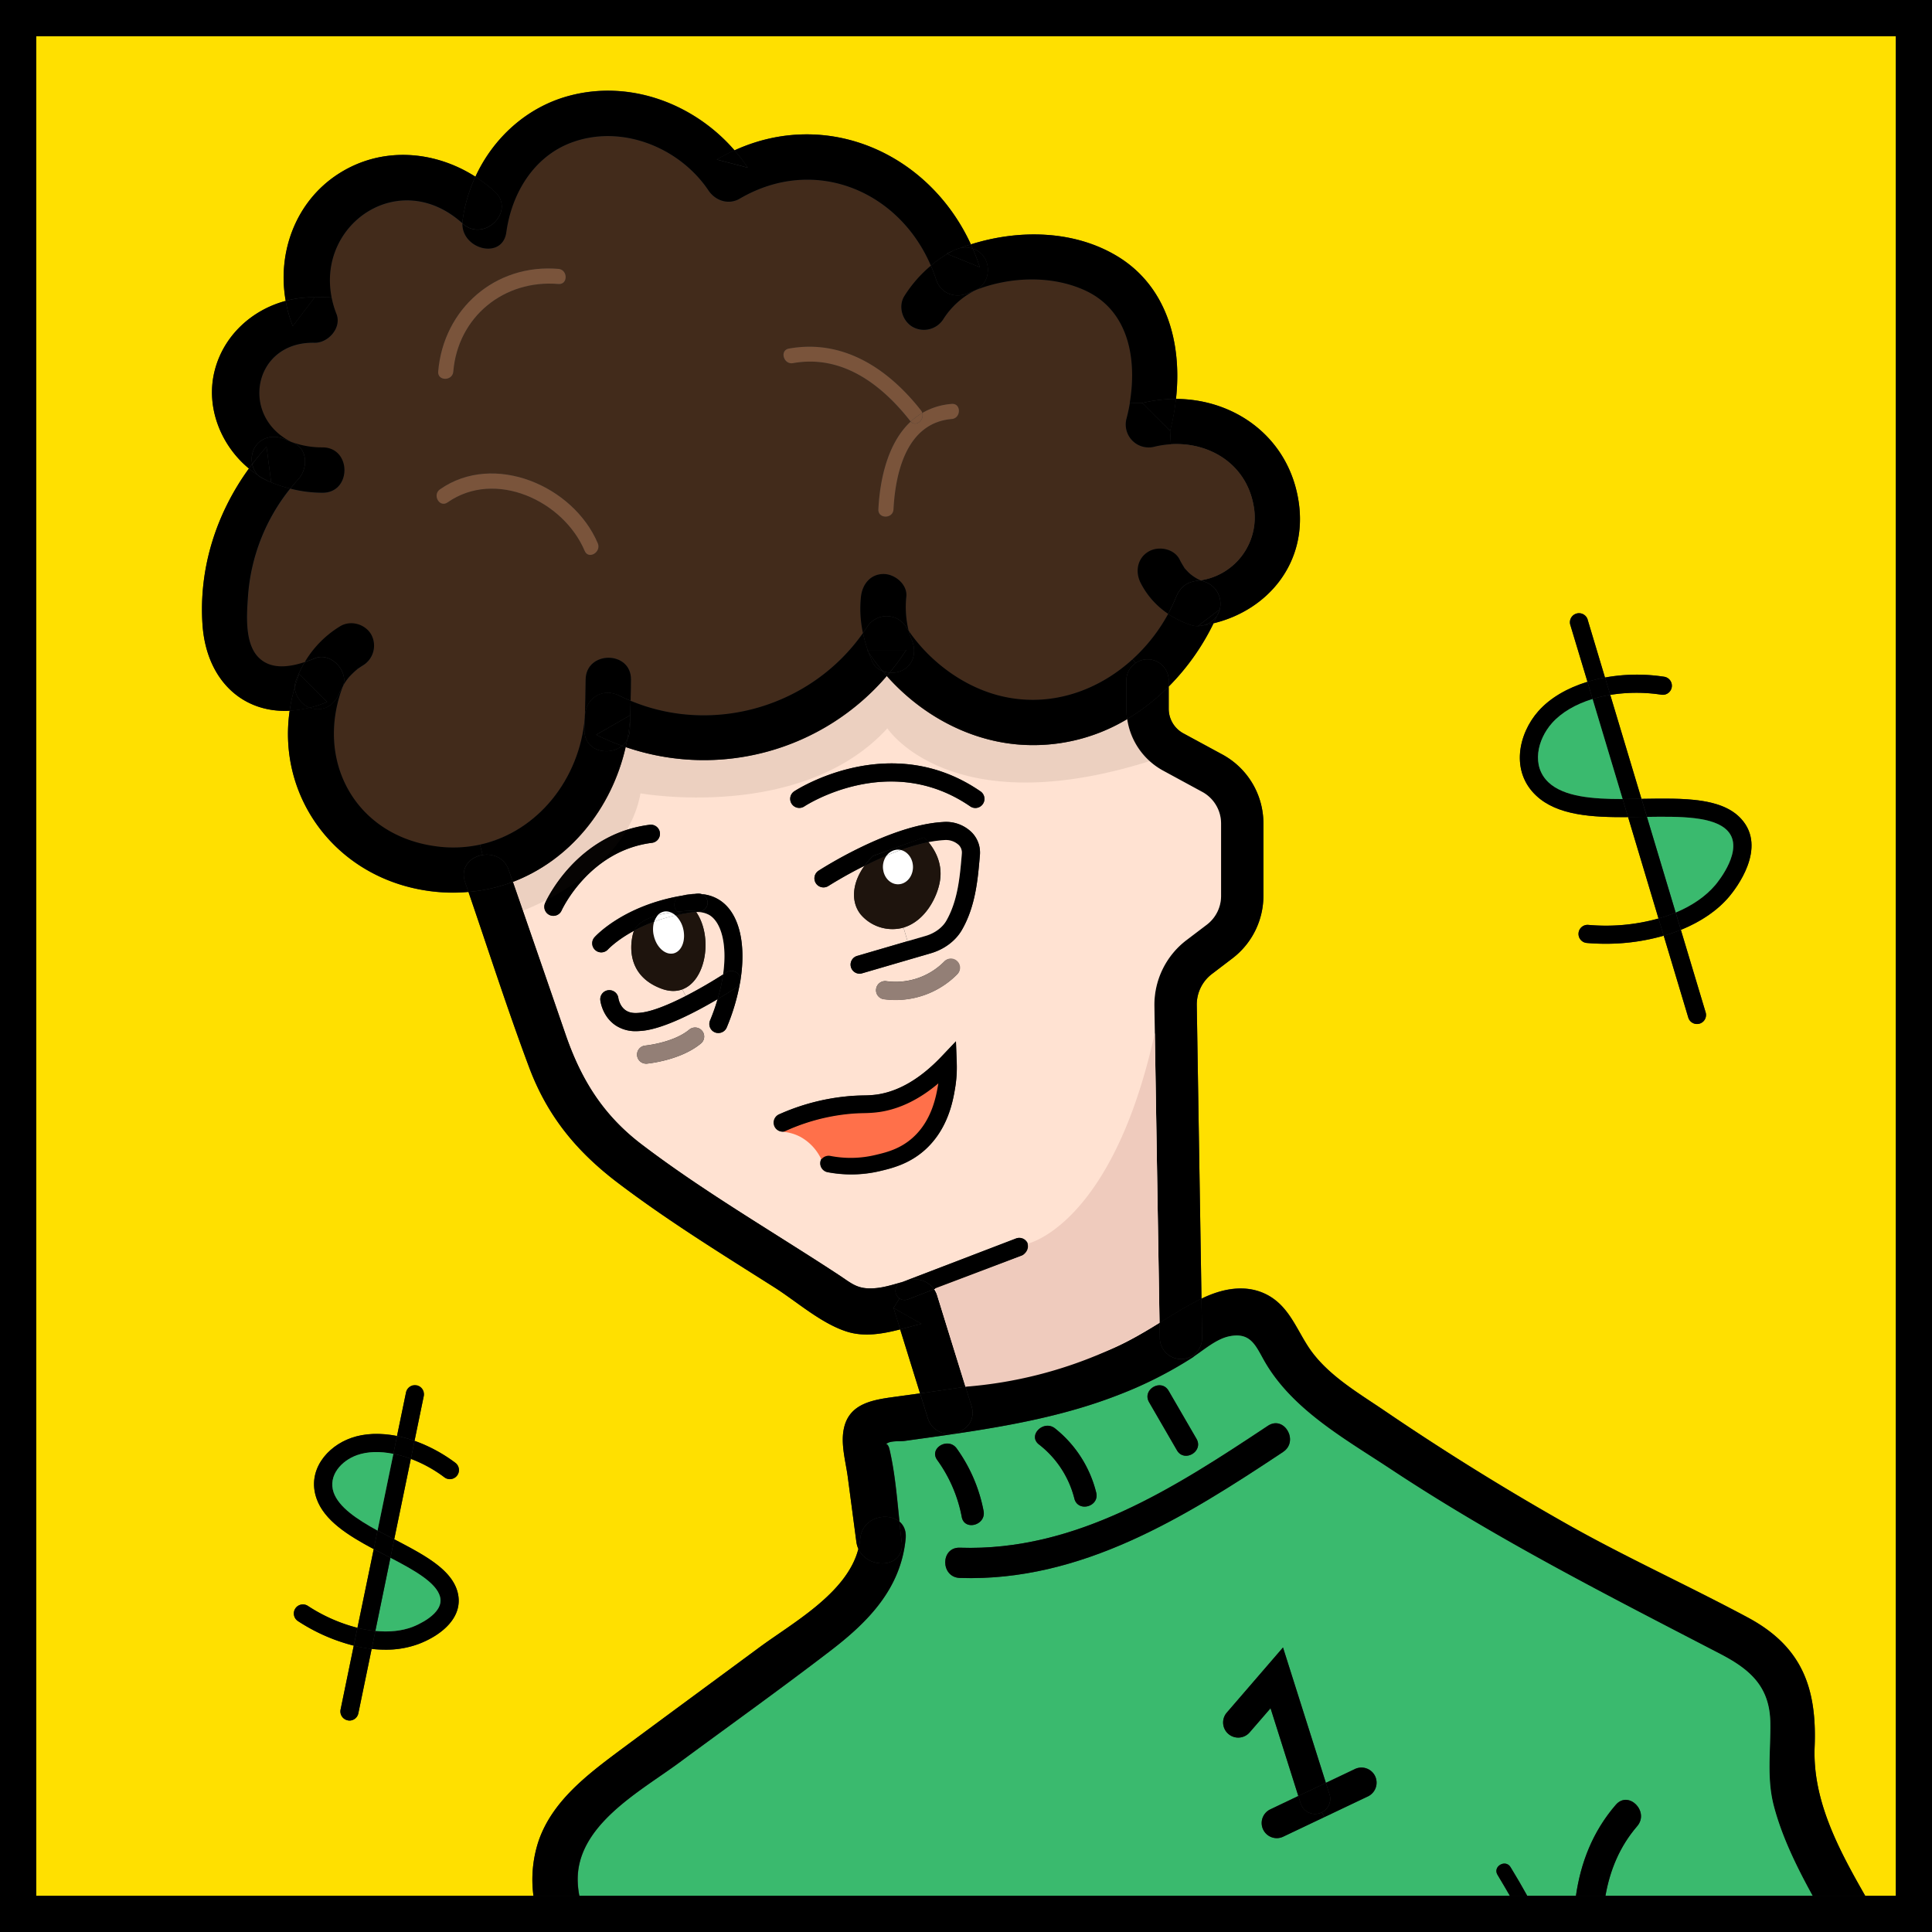 <svg viewBox="0 0 1199.98 1199.98" xmlns="http://www.w3.org/2000/svg">
    <rect x="0" y="0" width="1199.98" height="1199.98" fill="#333333" stroke="none"/>
    <defs>
        <style>
            .cls-1{fill:#ffe000;}.cls-2{fill:#3aba6e;}.cls-3{fill:#422b1b;}.cls-4{fill:#ffe2d2;}.cls-5{fill:#937f76;}.cls-6{fill:#7a543b;}.cls-7{fill:#1e140d;}.cls-8{fill:#fff;}.cls-9{fill:#ff704a;}.cls-10{fill:#efcbbd;}.cls-11{opacity:0.1;}
        </style>
    </defs>
    <title>1 (3)</title>
    <g id="图层_2">
        <g id="_1">
            <g id="_编组_">
                <path d="M1200,0V1200H0V0Zm-22.53,1177.45V22.54H22.54V1177.45H1177.45Z"></path>
                <path d="M1177.45,22.54V1177.45h-19c-16.57-29-32.68-59.16-31.36-92.4,1.5-37.07-8-62.62-41.85-80.64-37.11-19.84-75.34-37.15-112-57.85q-57.91-32.73-113-70.2c-16.87-11.49-36.47-22.68-47.82-40.19-7.51-11.6-12.2-24.94-25.16-31.89-13.26-7.06-28.17-4-41,2.29l0,0-2.93-182.28a23.89,23.89,0,0,1,9.43-19.42l12.77-9.73a48.88,48.88,0,0,0,19.19-38.72v-45a48.66,48.66,0,0,0-25.39-42.78L735,455.5a17.41,17.41,0,0,1-9.09-15.25V426.42a146.12,146.12,0,0,0,27.84-39.28c34.14-8.27,58.37-37.86,52.92-75.12-5.82-39.89-39.14-64.12-76.25-64.23,3.83-34.3-5.41-70.39-37.26-89.13-26.89-15.82-60.7-16.16-90.11-6.88-25.91-56.3-89-84.77-146.82-58.44-25.09-29-65.09-44.21-103.25-33.73-26,7.1-46.69,26.22-57.7,50.14-25.58-16.37-58.37-19-85.18-1.65-26.56,17.2-37.94,48.9-32.61,78.8-21.07,5.6-38.83,21.71-44.24,43.8-5.52,22.42,4.05,46.05,21.37,60.32-20.25,27.91-31.14,61.71-28.85,96.68,2.26,34.37,24.6,55.29,54.16,53.75-7.88,54,29,103.89,86.13,111.93a107.21,107.21,0,0,0,24.9.64c12.47,36.32,24.23,73,37.71,109,11.46,30.54,29.87,52.66,55.67,72.11,30.87,23.33,63.81,43.69,96.49,64.38,14,8.87,29.11,22.43,45.07,27.54,10.82,3.45,22.2,1.46,33.21-1.36,4.13,13.26,8.22,26.52,12.36,39.74-4.59.64-9.17,1.24-13.71,1.88-14.31,2-30.54,3.57-33.73,20.58-1.81,9.43,1.24,19.84,2.51,29.23,1.81,13.52,3.57,27,5.37,40.56a16.11,16.11,0,0,0,1.24,4.36c-7,27.45-40.75,45.86-61.56,61.22-29,21.41-58,42.71-86.95,64.19-20.06,15-41.65,31.37-50.11,56a76.27,76.27,0,0,0-3.19,34H22.54V22.54ZM1074,556.87c4.13-4.92,23.85-30.23,7.44-48.26-12-13.22-35.72-12.85-60.81-12.47-.38,0-.75,0-1.13,0l-19.38-64.56a102.18,102.18,0,0,1,31.78-.11,5.64,5.64,0,0,0,1.69-11.16,111.21,111.21,0,0,0-36.74.49l-10.78-35.95a5.63,5.63,0,0,0-10.78,3.27L986,423.49c-12.5,3.8-23.17,10-30.42,18.15-12.62,14.23-17.39,37.48-1.43,52.51,13.11,12.32,34.86,13.56,57.09,13.37l18.9,63a121.57,121.57,0,0,1-43.61,3.94,5.63,5.63,0,0,0-.9,11.23c3.9.34,7.81.49,11.68.49a129.94,129.94,0,0,0,36.06-5L1048.61,632a5.62,5.62,0,0,0,5.38,4,6.25,6.25,0,0,0,1.65-.23,5.63,5.63,0,0,0,3.75-7L1044,577.53C1056.35,572.54,1066.76,565.51,1074,556.87ZM260,1021.08c14.35-5.44,28.21-16.79,24.19-32.19-3.76-14.27-21-23.25-39.25-32.75a.14.14,0,0,0-.11,0l10.33-50a83,83,0,0,1,20.88,11.5,5.64,5.64,0,0,0,6.72-9.06,96,96,0,0,0-25.31-13.63l5.74-27.83a5.63,5.63,0,0,0-11-2.26l-5.6,27.08c-10.25-2-20.13-1.72-28.47,1.21-15,5.22-27.57,20.17-21.52,37.56,4.77,13.74,19.68,23,35.53,31.47L222,1011.05a102.66,102.66,0,0,1-30.8-13.63,5.63,5.63,0,0,0-6.12,9.46,114.61,114.61,0,0,0,34.63,15.25l-8.19,39.74a5.65,5.65,0,0,0,4.4,6.65,3.92,3.92,0,0,0,1.12.15,5.62,5.62,0,0,0,5.52-4.51l8.27-40a75.13,75.13,0,0,0,8.52.48A58.08,58.08,0,0,0,260,1021.08Z"
                      class="cls-1"></path>
                <path d="M1158.48,1177.45H1125.8c-9.84-17.84-18.82-36.17-23.92-54.92-4.85-17.61-2.11-34.81-2.41-52.73-.41-22.09-12.36-32.75-30.91-42.41-69.94-36.32-139.2-71.4-205.08-115-28-18.48-60.51-36.54-77.83-66.25-5.71-9.81-8.6-19.2-22.76-16-7.51,1.72-14.95,8.07-21.45,12.47l-.48-.76a13,13,0,0,0,5.67-11l-.38-24.19,0,0c12.81-6.27,27.72-9.35,41-2.29,13,7,17.65,20.29,25.16,31.89,11.35,17.51,31,28.7,47.82,40.19q55,37.41,113,70.2c36.7,20.7,74.93,38,112,57.85,33.81,18,43.35,43.57,41.85,80.64C1125.8,1118.29,1141.91,1148.45,1158.48,1177.45Z"></path>
                <path d="M1125.8,1177.45H997.16c2.78-15.78,8.75-30.5,19.68-43.2,7.85-9.12-5.37-22.46-13.26-13.29-14.5,16.82-21.79,36.13-24.75,56.49H948.55c-3.3-6-6.76-11.87-10.33-17.73-3.11-5.18-11.23-.45-8.11,4.73,2.59,4.32,5.15,8.64,7.66,13H359.9a53.18,53.18,0,0,1-1-8.45c-1.39-35.12,38.88-56.38,63.18-74.34,31.18-23,62.73-45.56,93.49-69.15,23.81-18.21,44-38.83,47-69.93.45-4.74-1.17-8.23-3.83-10.48-1.58-15.06-2.82-30.46-6.2-44.89-.68-2.89-1.69-3.3-2.14-3.3.11-.08.3-.19.53-.38,2.51-1.84,8-1.16,11.23-1.61,9.46-1.32,18.93-2.59,28.39-4l1.84-.27c34.82-5.14,69.79-11.49,102.69-24.41a251.5,251.5,0,0,0,45.07-22.73l1.39-.93c6.5-4.4,13.94-10.75,21.45-12.47,14.16-3.2,17.05,6.19,22.76,16,17.32,29.71,49.88,47.77,77.83,66.25,65.88,43.61,135.14,78.69,205.08,115,18.55,9.66,30.5,20.32,30.91,42.41.3,17.92-2.44,35.12,2.41,52.73C1107,1141.28,1116,1159.61,1125.8,1177.45Zm-276.14-61.71a9.4,9.4,0,0,0-8.08-17l-18.07,8.6-26.63-84.1-34.74,40.27a9.39,9.39,0,1,0,14.2,12.28l12.81-14.8,17.24,54.5-17.39,8.3a9.39,9.39,0,0,0,4,17.88,9.23,9.23,0,0,0,4.05-.94l25.43-12.09Zm-52.7-214c10-6.65.64-22.91-9.47-16.19C729.61,924,668.43,963.69,596.16,961.29c-12.09-.42-12.09,18.36,0,18.78C671.77,982.55,736.3,942.09,797,901.79Zm-66-1c4.55,7.85,16.72.75,12.17-7.1q-8.67-14.94-17.31-29.83c-4.55-7.85-16.72-.78-12.13,7.1C719.47,880.91,725.22,890.82,731,900.78Zm-63.7,30c2.22,8.79,15.81,5.07,13.56-3.76a73.49,73.49,0,0,0-25.62-39.81c-7.06-5.56-17.09,4.35-10,9.95A61.54,61.54,0,0,1,667.3,930.79Zm-69.94,11.42c1.69,8.86,15.29,5.1,13.56-3.76a97.8,97.8,0,0,0-16.67-38.76c-5.23-7.29-17.43-.27-12.14,7.13A88.33,88.33,0,0,1,597.36,942.21Z"
                      class="cls-2"></path>
                <path d="M1081.48,508.61c16.41,18-3.31,43.34-7.44,48.26-7.28,8.64-17.69,15.67-30,20.66l-3.23-10.74c10.18-4.25,18.71-10.07,24.68-17.17,1.88-2.25,18-22.12,7.7-33.43-8.34-9.2-29.37-9.12-50.22-8.82l-3.38-11.2c.38,0,.75,0,1.13,0C1045.76,495.76,1069.46,495.39,1081.48,508.61Z"></path>
                <path d="M1073.14,516.19c10.29,11.31-5.82,31.18-7.7,33.43-6,7.1-14.5,12.92-24.68,17.17l-17.84-59.42C1043.77,507.07,1064.8,507,1073.14,516.19Z"
                      class="cls-2"></path>
                <path d="M1059.39,628.8a5.63,5.63,0,0,1-3.75,7,6.25,6.25,0,0,1-1.65.23,5.62,5.62,0,0,1-5.38-4l-15.28-50.86a94.73,94.73,0,0,0,10.66-3.64Z"></path>
                <path d="M1040.76,566.79l3.23,10.74a94.73,94.73,0,0,1-10.66,3.64l-3.23-10.7A83.54,83.54,0,0,0,1040.76,566.79Z"></path>
                <path d="M1022.92,507.37l17.84,59.42a83.54,83.54,0,0,1-10.66,3.68l-18.9-63c3.23,0,6.46-.08,9.66-.11C1021.53,507.41,1022.25,507.37,1022.92,507.37Z"></path>
                <path d="M1033.63,420.34a5.64,5.64,0,0,1-1.69,11.16,102.18,102.18,0,0,0-31.78.11l-3.27-10.78A111.21,111.21,0,0,1,1033.63,420.34Z"></path>
                <path d="M1030.1,570.47l3.23,10.7a129.94,129.94,0,0,1-36.06,5c-3.87,0-7.78-.15-11.68-.49a5.63,5.63,0,0,1,.9-11.23A121.57,121.57,0,0,0,1030.1,570.47Z"></path>
                <path d="M1019.54,496.17l3.38,11.2c-.67,0-1.39,0-2.06,0-3.2,0-6.43.11-9.66.11l-3.38-11.23C1011.69,496.29,1015.64,496.21,1019.54,496.17Z"></path>
                <path d="M1000.16,431.61l19.38,64.56c-3.9,0-7.85.12-11.72.12l-18.66-62.13A76.79,76.79,0,0,1,1000.16,431.61Z"></path>
                <path d="M1003.58,1121c7.89-9.17,21.11,4.17,13.26,13.29-10.93,12.7-16.9,27.42-19.68,43.2H978.83C981.79,1157.09,989.08,1137.78,1003.58,1121Z"></path>
                <path d="M1007.82,496.29l3.38,11.23c-22.23.19-44-1-57.09-13.37-16-15-11.19-38.28,1.43-52.51,7.25-8.15,17.92-14.35,30.42-18.15l3.2,10.67c-10.45,3.19-19.27,8.3-25.17,14.95-9.13,10.29-13,26.67-2.14,36.85C971.32,494.86,989,496.29,1007.82,496.29Z"></path>
                <path d="M989.16,434.16l18.66,62.13c-18.81,0-36.5-1.43-46-10.33-10.82-10.18-7-26.56,2.14-36.85C969.89,442.46,978.71,437.35,989.16,434.16Z"
                      class="cls-2"></path>
                <path d="M996.89,420.83l3.27,10.78a76.79,76.79,0,0,0-11,2.55L986,423.49A92.28,92.28,0,0,1,996.89,420.83Z"></path>
                <path d="M986.11,384.88l10.78,35.95A92.28,92.28,0,0,0,986,423.49l-10.63-35.34a5.63,5.63,0,0,1,10.78-3.27Z"></path>
                <path d="M948.55,1177.45H937.77c-2.51-4.36-5.07-8.68-7.66-13-3.12-5.18,5-9.91,8.11-4.73C941.79,1165.58,945.25,1171.48,948.55,1177.45Z"></path>
                <path d="M854.09,1103.19a9.47,9.47,0,0,1-4.43,12.55l-27.16,12.92-1.43-3.05a9.3,9.3,0,0,0,4.7-11.19l-2.26-7.06,18.07-8.6A9.42,9.42,0,0,1,854.09,1103.19Z"></path>
                <path d="M825.77,1114.42a9.3,9.3,0,0,1-4.7,11.19,6.5,6.5,0,0,1-1.42.6,9.19,9.19,0,0,1-2.86.46,9.4,9.4,0,0,1-8.94-6.58l-1.46-4.58,17.12-8.15Z"></path>
                <path d="M796.88,1023.26l26.63,84.1-17.12,8.15L789.15,1061l-12.81,14.8a9.39,9.39,0,1,1-14.2-12.28Z"></path>
                <path d="M821.07,1125.61l1.43,3.05-25.43,12.09a9.23,9.23,0,0,1-4.05.94,9.39,9.39,0,0,1-4-17.88l17.39-8.3,1.46,4.58a9.4,9.4,0,0,0,8.94,6.58,9.19,9.19,0,0,0,2.86-.46A6.5,6.5,0,0,0,821.07,1125.61Z"></path>
                <path d="M806.65,312c5.45,37.26-18.78,66.85-52.92,75.12q1.18-2.37,2.25-4.85a11.17,11.17,0,0,0,1.62-3.76,14.4,14.4,0,0,0-9.85-17.35c-.71-.22-1.42-.45-2.14-.71a39.45,39.45,0,0,0,33-46.46c-4.62-25.85-27.42-39.52-51.38-38.09l-.49-8.3a139.65,139.65,0,0,0,3.64-19.83C767.51,247.9,800.83,272.13,806.65,312Z"></path>
                <path d="M787.49,885.6c10.11-6.72,19.5,9.54,9.47,16.19-60.66,40.3-125.19,80.76-200.8,78.28-12.09-.42-12.09-19.2,0-18.78C668.43,963.69,729.61,924,787.49,885.6Z"></path>
                <path d="M784.71,511.5v45a48.88,48.88,0,0,1-19.19,38.72l-12.77,9.73a23.89,23.89,0,0,0-9.43,19.42l2.93,182.28a17.3,17.3,0,0,0-1.58.75c-8.48,4.36-16.45,9.32-24.45,14.28L717,624.78A50.52,50.52,0,0,1,736.82,584l12.78-9.69a22.49,22.49,0,0,0,8.82-17.8v-45a22.38,22.38,0,0,0-11.68-19.68L722.4,478.6a43.58,43.58,0,0,1-22.31-32,130.54,130.54,0,0,0,25.8-20.21v13.83A17.41,17.41,0,0,0,735,455.5l24.34,13.22A48.66,48.66,0,0,1,784.71,511.5Z"></path>
                <path d="M778.63,314a39.45,39.45,0,0,1-33,46.46h-.07a.12.12,0,0,0-.08,0,9.08,9.08,0,0,0-.94-.49A26.7,26.7,0,0,1,738.7,356c-.94-.87-1.76-1.8-2.63-2.74-.22-.27-.41-.45-.52-.57.07.08.15.08-.08-.26-1-1.58-1.91-3.12-2.74-4.81-3.38-6.8-13-8.67-19.27-5-7,4.06-8.45,12.43-5.07,19.27a50.52,50.52,0,0,0,17.17,19.42,108.09,108.09,0,0,1-22.2,28.28c-21,19.08-49.28,29.37-78.54,23.48-24.11-4.85-46.61-21-60.47-41.36a61.75,61.75,0,0,1-1.43-21.07c.83-7.59-7.06-14.09-14.09-14.09-8.3,0-13.25,6.5-14.08,14.09A70.55,70.55,0,0,0,536,393.18c-32.15,45.75-92.78,63.56-144.31,42.11.11-4.4.19-8.75.23-13.15.18-18.14-28-18.14-28.17,0-.08,7.78-.27,15.59-.49,23.37-3.12,38.31-29.3,71.17-65.13,79.1a78.13,78.13,0,0,1-28.32,1c-49.51-7.13-74.37-53.44-56.76-99.46,0-.07,0-.11.08-.18a33.32,33.32,0,0,1,3.49-5.15,50.27,50.27,0,0,1,5.18-5,2.46,2.46,0,0,0,.31-.27v0a2.92,2.92,0,0,0,.6-.34c.9-.6,1.8-1.24,2.74-1.8a14.36,14.36,0,0,0,5.07-19.27c-3.79-6.5-12.77-9-19.27-5a64.16,64.16,0,0,0-21.9,22.17c-10.18,3.38-22.05,4.95-29.56-3.76-7.74-9-6.46-25.73-5.71-36.62a120.15,120.15,0,0,1,26.26-67.31,80.19,80.19,0,0,0,20,2.55c18.1.08,18.14-28.09,0-28.17a54.25,54.25,0,0,1-19.46-3.42c-32.19-16-23.51-62.46,14.54-61.56,8.41.19,16.94-9.27,13.59-17.84a59.22,59.22,0,0,1-3.11-10.63c-8.79-45.63,42.44-80.75,81.28-45.71-.27,16.26,24.94,22.65,27.3,5.45,3.31-24,16.83-46.88,40.42-55.67,31.17-11.64,67.27,3,85.22,29.86,4.25,6.31,12.4,9.09,19.27,5,46.35-27.16,98.82-5.07,118.77,41.58a80.75,80.75,0,0,0-16.41,18.81c-4.1,6.43-1.36,15.55,5,19.27a14.31,14.31,0,0,0,19.27-5A50.13,50.13,0,0,1,606,180.18c21.11-8.34,47.1-9.35,67.87.15,27.46,12.58,32.38,42.93,27.87,69.86-.56,3.38-1.27,6.72-2.14,9.95A14.25,14.25,0,0,0,717,277.46a57,57,0,0,1,10.29-1.54C751.21,274.49,774,288.16,778.63,314ZM591.09,260.26c6-.49,6-9.92,0-9.39a42.43,42.43,0,0,0-18.25,5.63,4.71,4.71,0,0,0-.87-1.65c-20.17-25.73-48.11-44.4-82-38.35-5.93,1.05-3.41,10.1,2.48,9.05,30.54-5.45,55,13.22,72.83,35.91a4.26,4.26,0,0,0,.34.37c-13.9,12.89-19.08,34.86-20.09,54.5-.3,6.05,9.09,6.05,9.39,0C556.16,293.42,563.18,262.66,591.09,260.26ZM363.17,342.21c2.37,5.53,10.44.76,8.12-4.77-15.14-35.75-64.57-56.94-98-33.5-4.92,3.46-.22,11.61,4.74,8.11C307.58,291.32,350,311,363.17,342.21ZM346.83,176.42c6,.53,6-8.86,0-9.39-39.25-3.34-71.4,24.83-74.67,63.78-.48,6,8.91,6,9.39,0C284.41,196.74,313.07,173.57,346.83,176.42Z"
                      class="cls-3"></path>
                <path d="M758.42,511.5v45a22.49,22.49,0,0,1-8.82,17.8L736.82,584A50.52,50.52,0,0,0,717,624.78l3.19,196.86c-10.44,6.46-21,12.8-32.71,17.46-28.17,11.2-57.88,17.43-87.82,22.2h0q-8.79-28.17-17.54-56.38a15.47,15.47,0,0,0-2-4.13l54.88-21a5.63,5.63,0,1,0-4-10.52l-70.24,26.93c-5.6,1.58-11.49,3.46-17.09,3.91-11,.94-14.35-2.71-22.61-8.15-14.35-9.43-28.92-18.56-43.46-27.76-26.89-17-53.75-34.11-79.06-53.37-23.67-18-37.38-39.82-47.07-67.73q-16.44-47.6-32.9-95.32c35.19-13.41,61.3-45.3,70.05-83.76a149.57,149.57,0,0,0,162.19-44.14c20.66,23.36,49.58,39.63,80.72,42.48a113.36,113.36,0,0,0,68.58-15.7,43.58,43.58,0,0,0,22.31,32l24.34,13.22A22.38,22.38,0,0,1,758.42,511.5ZM610.47,499.37a5.61,5.61,0,0,0-1.43-7.82c-56.49-38.91-115.16-.45-115.72,0a5.62,5.62,0,0,0,3.12,10.29,5.68,5.68,0,0,0,3.15-.94c.53-.38,52.81-34.63,103.07,0A5.58,5.58,0,0,0,610.47,499.37Zm-1.84,31.74A17.87,17.87,0,0,0,603.56,517a22.74,22.74,0,0,0-17.92-6.42c-33.12,1.88-75.42,29.07-77.22,30.24a5.63,5.63,0,0,0,6.12,9.46c.23-.11,9.47-6.08,22.39-12.51-7.78,10.75-8.6,22.54-2.26,30.32a25.91,25.91,0,0,0,23.74,8.67,20.13,20.13,0,0,0,2.78-.64l2.48,8.45-31.4,9.17a5.63,5.63,0,0,0,1.58,11,5.79,5.79,0,0,0,1.58-.22l42.63-12.44c8.45-2.44,15.55-7.77,19.45-14.61,8.38-14.57,9.81-31.36,11-44.84Zm-13.93,73.8a5.63,5.63,0,0,0-8-7.89,42.51,42.51,0,0,1-36.32,12.36,5.65,5.65,0,0,0-1.54,11.19,58.12,58.12,0,0,0,7.4.49,53.83,53.83,0,0,0,38.5-16.15Zm-1.54,71.18a77.94,77.94,0,0,0,1.05-15.93l-.49-13.37-9.2,9.69c-12.89,13.49-26.26,21.37-39.82,23.37a64.43,64.43,0,0,1-8.34.56c-2.93.07-6.27.15-11,.64a134.78,134.78,0,0,0-41.24,11,5.63,5.63,0,1,0,4.58,10.29,124.52,124.52,0,0,1,37.78-10c4.29-.45,7.4-.53,10.11-.6a77.7,77.7,0,0,0,9.69-.68c12.28-1.8,24.22-7.47,35.72-16.83-1.17,7-3.65,21.49-15.21,31.74-7.78,6.91-16.19,8.9-22.92,10.48a66.86,66.86,0,0,1-27.72.6,5.63,5.63,0,1,0-2,11.08,79.29,79.29,0,0,0,14.49,1.36,77.51,77.51,0,0,0,17.85-2.07c7.09-1.69,17.87-4.21,27.79-13C588.84,701.44,591.88,683.68,593.16,676.09Zm-133.27-67.2c3.72-23.36-.94-42.63-13.56-50.21a24.3,24.3,0,0,0-10.48-3.35,6.52,6.52,0,0,0-2.55-.34c-.64.08-1.24.12-1.84.23h-.3a41.94,41.94,0,0,0-7.74,1.13.74.74,0,0,0-.26,0c-36.06,6.24-53.19,24.91-53.94,25.77a5.61,5.61,0,0,0,.41,7.93,5.54,5.54,0,0,0,3.76,1.46,5.65,5.65,0,0,0,4.17-1.84c.11-.11,5.41-5.82,16.26-11.64a5.78,5.78,0,0,0-.41,1.09S385,604.27,410.57,614c5,1.92,9.47,1.92,13.23.53l2.1,4.13c-10.63,5.45-21,9.65-28.06,10.37-3,.3-6.35.45-9.24-1.5-3.75-2.52-4.54-7.4-4.54-7.63a5.67,5.67,0,0,0-6.28-4.84,5.61,5.61,0,0,0-4.92,6.27c.12,1,1.43,10.14,9.47,15.55a22.22,22.22,0,0,0,12.62,3.6c1.65,0,3-.15,4-.22,13.56-1.35,33.43-11.79,46.72-19.65A126.83,126.83,0,0,1,441,633.83a5.62,5.62,0,0,0,3,7.37,5.42,5.42,0,0,0,2.14.41,5.61,5.61,0,0,0,5.22-3.46,131.6,131.6,0,0,0,8.27-27.9A9.17,9.17,0,0,0,459.89,608.89Zm-24.56,39.25a5.61,5.61,0,0,0,.75-7.92,5.68,5.68,0,0,0-7.93-.75c-9.95,8.26-27.23,9.91-27.42,9.95a5.63,5.63,0,0,0,.49,11.23h.53C402.57,660.54,422.63,658.66,435.33,648.14ZM405,523.48a5.64,5.64,0,0,0-1.43-11.19c-45.34,5.71-64.23,46.87-65,48.64a5.63,5.63,0,0,0,2.82,7.44,5.71,5.71,0,0,0,2.29.48,5.56,5.56,0,0,0,5.14-3.34C349,565.14,365.84,528.36,405,523.48Z"
                      class="cls-4"></path>
                <path d="M745.58,360.47h0c.72.26,1.43.49,2.14.71a14.4,14.4,0,0,1,9.85,17.35c-4.51,3.42-9.06,6.88-13.56,10.33,1.12-.11,2.21-.3,3.34-.45a12.7,12.7,0,0,1-7.1,0,56.23,56.23,0,0,1-14.72-7.1A113.41,113.41,0,0,0,730.44,371c2.63-6.38,6.65-9.5,13.6-10.33.48-.07,1-.11,1.46-.22h.08Z"></path>
                <path d="M757.6,378.53c-.53,1.28-1.06,2.52-1.62,3.76a14.69,14.69,0,0,1-8.53,6.12h-.07c-1.13.15-2.22.34-3.34.45C748.54,385.41,753.09,382,757.6,378.53Z"></path>
                <path d="M756,382.29c.56-1.24,1.09-2.48,1.62-3.76A11.17,11.17,0,0,1,756,382.29Z"></path>
                <path d="M756,382.29q-1.07,2.47-2.25,4.85c-2.07.48-4.17.94-6.28,1.27A14.69,14.69,0,0,0,756,382.29Z"></path>
                <path d="M747.45,388.41c2.11-.33,4.21-.79,6.28-1.27a146.12,146.12,0,0,1-27.84,39.28v-3.75a13.13,13.13,0,0,0-13.14-13.15,12.83,12.83,0,0,0-7.33,2.26l-2.06-2.22a108.09,108.09,0,0,0,22.2-28.28,56.23,56.23,0,0,0,14.72,7.1,12.7,12.7,0,0,0,7.1,0Z"></path>
                <path d="M746.63,830.8a13,13,0,0,1-5.67,11,13.33,13.33,0,0,1-7.25,2.3h-.23a13.14,13.14,0,0,1-13.11-12.93l-.15-9.57c8-5,16-9.92,24.45-14.28a17.3,17.3,0,0,1,1.58-.75Z"></path>
                <path d="M745.46,360.43a.12.12,0,0,1,.08,0h0Z"></path>
                <path d="M735.55,352.69c.11.12.3.3.52.57.87.94,1.69,1.87,2.63,2.74a26.7,26.7,0,0,0,5.82,3.94,9.08,9.08,0,0,1,.94.49l0,0c-.49.11-1,.15-1.46.22-6.95.83-11,3.95-13.6,10.33a113.41,113.41,0,0,1-4.88,10.26,50.52,50.52,0,0,1-17.17-19.42c-3.38-6.84-1.91-15.21,5.07-19.27,6.24-3.64,15.89-1.77,19.27,5,.83,1.69,1.77,3.23,2.74,4.81C735.7,352.77,735.62,352.77,735.55,352.69Z"></path>
                <path d="M743.17,893.68c4.55,7.85-7.62,15-12.17,7.1-5.78-10-11.53-19.87-17.27-29.83-4.59-7.88,7.58-15,12.13-7.1Q734.53,878.73,743.17,893.68Z"></path>
                <path d="M741,841.84l.48.76-1.39.93A251.5,251.5,0,0,1,695,866.26c-32.9,12.92-67.87,19.27-102.69,24.41l-.07-.41c7.51-1.28,14.08-7.74,11.15-17.09-1.24-3.94-2.48-7.93-3.68-11.87,29.94-4.77,59.65-11,87.82-22.2,11.75-4.66,22.27-11,32.71-17.46l.15,9.57a13.14,13.14,0,0,0,13.11,12.93h.23A13.33,13.33,0,0,0,741,841.84Z"></path>
                <path d="M693.14,158.66c31.85,18.74,41.09,54.83,37.26,89.13a89.58,89.58,0,0,0-21,2.51l-7.7-.11c4.51-26.93-.41-57.28-27.87-69.86-20.77-9.5-46.76-8.49-67.87-.15.23-.11.45-.27.72-.38,6.79-3.42,8.71-13,5.07-19.27a13.25,13.25,0,0,0-7.59-6.08c-.38-.9-.75-1.8-1.17-2.67C632.44,142.5,666.25,142.84,693.14,158.66Z"></path>
                <path d="M709.44,250.3a89.58,89.58,0,0,1,21-2.51,139.65,139.65,0,0,1-3.64,19.83Z"></path>
                <path d="M726.76,267.62l.49,8.3A57,57,0,0,0,717,277.46a14.25,14.25,0,0,1-17.36-17.32c.87-3.23,1.58-6.57,2.14-9.95l7.7.11Z"></path>
                <path d="M725.89,422.67v3.75a130.54,130.54,0,0,1-25.8,20.21,40,40,0,0,1-.49-6.38V422.67a13,13,0,0,1,5.82-10.89,12.83,12.83,0,0,1,7.33-2.26A13.13,13.13,0,0,1,725.89,422.67Z"></path>
                <path d="M703.36,409.56l2.06,2.22a13,13,0,0,0-5.82,10.89v17.58a40,40,0,0,0,.49,6.38,113.36,113.36,0,0,1-68.58,15.7c-31.14-2.85-60.06-19.12-80.72-42.48.56-.67,1.16-1.35,1.73-2.06a14.52,14.52,0,0,0,8.52-1.73c7.18-4.21,8.11-12.28,5-19.27a36.4,36.4,0,0,1-1.72-5.11C578.21,412,600.71,428.19,624.82,433,654.08,438.93,682.36,428.64,703.36,409.56Z"></path>
                <path d="M680.86,927c2.25,8.83-11.34,12.55-13.56,3.76a61.54,61.54,0,0,0-22-33.62c-7.14-5.6,2.89-15.51,10-9.95A73.49,73.49,0,0,1,680.86,927Z"></path>
                <path d="M638.27,772.47a5.67,5.67,0,0,1-3.27,7.29l-54.88,21a14.34,14.34,0,0,0-15.32-5.71c-1.32.34-2.67.71-4.06,1.09L631,769.24A5.65,5.65,0,0,1,638.27,772.47Z"></path>
                <path d="M611.79,160.53c3.64,6.28,1.72,15.85-5.07,19.27-.27.11-.49.27-.72.38-1.35.52-2.67,1-3.94,1.65-8.45,3.83-17.66.94-20.7-8.41a86.69,86.69,0,0,0-3.19-8.45,71.35,71.35,0,0,1,10.18-7.25c6.72,2.74,13.44,5.48,20.21,8.22-1.28-3.94-2.75-7.77-4.36-11.49A13.25,13.25,0,0,1,611.79,160.53Z"></path>
                <path d="M610.92,938.45c1.73,8.86-11.87,12.62-13.56,3.76a88.33,88.33,0,0,0-15.25-35.39c-5.29-7.4,6.91-14.42,12.14-7.13A97.8,97.8,0,0,1,610.92,938.45Z"></path>
                <path d="M609,491.55a5.63,5.63,0,0,1-6.38,9.28c-50.26-34.59-102.54-.34-103.07,0a5.68,5.68,0,0,1-3.15.94,5.62,5.62,0,0,1-3.12-10.29C493.88,491.1,552.55,452.64,609,491.55Z"></path>
                <path d="M603.56,517a17.87,17.87,0,0,1,5.07,14.13l-.15,1.54c-1.16,13.48-2.59,30.27-11,44.84-3.9,6.84-11,12.17-19.45,14.61l-42.63,12.44a5.79,5.79,0,0,1-1.58.22,5.63,5.63,0,0,1-1.58-11l31.4-9.17,11.23-3.26c5.6-1.62,10.41-5.15,12.85-9.39,7.13-12.44,8.41-27.2,9.54-40.23l.11-1.54a6.63,6.63,0,0,0-1.92-5.3,11.77,11.77,0,0,0-9.16-3,74.83,74.83,0,0,0-9.65,1.28,35.93,35.93,0,0,0-2.82-3L542.3,531.59a44.41,44.41,0,0,0-5.37,6.16c-12.92,6.43-22.16,12.4-22.39,12.51a5.63,5.63,0,0,1-6.12-9.46c1.8-1.17,44.1-28.36,77.22-30.24A22.74,22.74,0,0,1,603.56,517Z"></path>
                <path d="M608.56,165.94c-6.77-2.74-13.49-5.48-20.21-8.22,1.16-.68,2.36-1.32,3.57-2s2.74-1.09,4.13-1.61h0a14.77,14.77,0,0,1,8.11.3C605.81,158.17,607.28,162,608.56,165.94Z"></path>
                <path d="M602.06,181.83c1.27-.6,2.59-1.13,3.94-1.65A50.13,50.13,0,0,0,586.06,198a14.31,14.31,0,0,1-19.27,5c-6.39-3.72-9.13-12.84-5-19.27A80.75,80.75,0,0,1,578.17,165a86.69,86.69,0,0,1,3.19,8.45C584.4,182.77,593.61,185.66,602.06,181.83Z"></path>
                <path d="M603.37,873.17c2.93,9.35-3.64,15.81-11.15,17.09-6.43,1.09-13.56-1.65-16-9.62l-4.73-15.21c9.39-1.31,18.78-2.63,28.2-4.13h0C600.89,865.24,602.13,869.23,603.37,873.17Z"></path>
                <path d="M603,151.78c.42.87.79,1.77,1.17,2.67a14.77,14.77,0,0,0-8.11-.3C598.38,153.28,600.67,152.5,603,151.78Z"></path>
                <path d="M582.11,804.92q8.73,28.23,17.54,56.38c-9.42,1.5-18.81,2.82-28.2,4.13-4.14-13.22-8.23-26.48-12.36-39.74,4.47-1.12,8.9-2.4,13.18-3.45C566.49,819,560.7,815.7,555,812.4l3.68-5.94a5.61,5.61,0,0,0,3.19,1,6.1,6.1,0,0,0,2-.38l16.3-6.27A15.47,15.47,0,0,1,582.11,804.92Z"></path>
                <path d="M595.48,524.83a6.63,6.63,0,0,1,1.92,5.3l-.11,1.54c-1.13,13-2.41,27.79-9.54,40.23-2.44,4.24-7.25,7.77-12.85,9.39l-11.23,3.26-2.48-8.45c13.6-4.05,21.22-19.27,22.69-29.37,1.61-11-3.53-19.23-7.21-23.66a74.83,74.83,0,0,1,9.65-1.28A11.77,11.77,0,0,1,595.48,524.83Z"
                      class="cls-4"></path>
                <path d="M603,151.78c-2.36.72-4.65,1.5-6.94,2.37h0a15.35,15.35,0,0,0-3.53,1.31c-.19.12-.42.19-.6.3-1.36.57-2.71,1.17-4.06,1.77.15.07.34.11.49.19A71.35,71.35,0,0,0,578.17,165c-19.95-46.65-72.42-68.74-118.77-41.58-6.87,4-15,1.27-19.27-5-17.95-26.85-54.05-41.5-85.22-29.86-23.59,8.79-37.11,31.7-40.42,55.67-2.36,17.2-27.57,10.81-27.3-5.45l.07.08c13.41,12.13,33.39-7.74,19.91-19.95a92.17,92.17,0,0,0-11.91-9.09c11-23.92,31.67-43,57.7-50.14,38.16-10.48,78.16,4.77,103.25,33.73a114.32,114.32,0,0,0-11,5.71l19.27,5.07a103.31,103.31,0,0,0-8.26-10.78C514.05,67,577.12,95.48,603,151.78Z"></path>
                <path d="M594.62,597a5.63,5.63,0,0,1,.08,8,53.83,53.83,0,0,1-38.5,16.15,58.12,58.12,0,0,1-7.4-.49,5.65,5.65,0,0,1,1.54-11.19A42.51,42.51,0,0,0,586.66,597,5.63,5.63,0,0,1,594.62,597Z"
                      class="cls-5"></path>
                <path d="M592.52,155.46a15.35,15.35,0,0,1,3.53-1.31c-1.39.52-2.78,1-4.13,1.61C592.1,155.65,592.33,155.58,592.52,155.46Z"></path>
                <path d="M582,674.17c-11.5,9.36-23.44,15-35.72,16.83a77.7,77.7,0,0,1-9.69.68c-2.71.07-5.82.15-10.11.6a124.52,124.52,0,0,0-37.78,10A5.63,5.63,0,1,1,484.16,692a134.78,134.78,0,0,1,41.24-11c4.69-.49,8-.57,11-.64a64.43,64.43,0,0,0,8.34-.56c13.56-2,26.93-9.88,39.82-23.37l9.2-9.69.49,13.37a77.94,77.94,0,0,1-1.05,15.93c-1.28,7.59-4.32,25.35-18.86,38.27-9.92,8.79-20.7,11.31-27.79,13a77.51,77.51,0,0,1-17.85,2.07,79.29,79.29,0,0,1-14.49-1.36,5.63,5.63,0,1,1,2-11.08,66.86,66.86,0,0,0,27.72-.6c6.73-1.58,15.14-3.57,22.92-10.48C578.39,695.66,580.87,681.16,582,674.17Z"></path>
                <path d="M591.09,250.87c6-.53,6,8.9,0,9.39-27.91,2.4-34.93,33.16-36.13,56.07-.3,6.05-9.69,6.05-9.39,0,1-19.64,6.19-41.61,20.09-54.5,3.34,3.57,8.49-1.05,7.18-5.33A42.43,42.43,0,0,1,591.09,250.87Z"
                      class="cls-6"></path>
                <path d="M592.22,890.26l.07.41-1.84.27c-9.46,1.39-18.93,2.66-28.39,4-3.23.45-8.72-.23-11.23,1.61-.23.19-.42.3-.53.38.45,0,1.46.41,2.14,3.3,3.38,14.43,4.62,29.83,6.2,44.89-7.44-6.27-23.06-2.71-24.34,10.48a40.84,40.84,0,0,1-1.17,6.46,16.11,16.11,0,0,1-1.24-4.36c-1.8-13.52-3.56-27-5.37-40.56-1.27-9.39-4.32-19.8-2.51-29.23,3.19-17,19.42-18.63,33.73-20.58,4.54-.64,9.12-1.24,13.71-1.88l4.73,15.21C578.66,888.61,585.79,891.35,592.22,890.26Z"></path>
                <path d="M587.86,157.53c1.35-.6,2.7-1.2,4.06-1.77-1.21.64-2.41,1.28-3.57,2C588.2,157.64,588,157.6,587.86,157.53Z"></path>
                <path d="M576.67,523.07c3.68,4.43,8.82,12.69,7.21,23.66-1.47,10.1-9.09,25.32-22.69,29.37a20.13,20.13,0,0,1-2.78.64,25.91,25.91,0,0,1-23.74-8.67c-6.34-7.78-5.52-19.57,2.26-30.32,4.28-2.14,8.94-4.35,13.82-6.38a11.74,11.74,0,0,0-2.18,9c.9,5.86,5.75,9.72,10.82,8.71s8.41-6.61,7.51-12.43c-.71-4.51-3.79-7.85-7.44-8.68A124.69,124.69,0,0,1,576.67,523.07Z"
                      class="cls-7"></path>
                <path d="M580.12,800.79l-16.3,6.27a6.1,6.1,0,0,1-2,.38,5.61,5.61,0,0,1-3.19-1,5.68,5.68,0,0,1-2.07-2.66,5.6,5.6,0,0,1,3.23-7.25l.94-.38c1.39-.38,2.74-.75,4.06-1.09A14.34,14.34,0,0,1,580.12,800.79Z"></path>
                <path d="M573.85,520.06a35.93,35.93,0,0,1,2.82,3A124.69,124.69,0,0,0,559.46,528a8.15,8.15,0,0,0-3.41,0,9,9,0,0,0-5.3,3.46c-4.88,2-9.54,4.24-13.82,6.38a44.41,44.41,0,0,1,5.37-6.16Z"></path>
                <path d="M572.84,256.5c1.31,4.28-3.84,8.9-7.18,5.33A39,39,0,0,1,572.84,256.5Z" class="cls-6"></path>
                <path d="M572,254.85a4.71,4.71,0,0,1,.87,1.65,39,39,0,0,0-7.18,5.33,4.26,4.26,0,0,1-.34-.37c-17.8-22.69-42.29-41.36-72.83-35.91-5.89,1-8.41-8-2.48-9.05C523.86,210.45,551.8,229.12,572,254.85Z"
                      class="cls-6"></path>
                <path d="M555,812.4c5.74,3.3,11.53,6.57,17.31,9.84-4.28,1-8.71,2.33-13.18,3.45C557.7,821.26,556.35,816.83,555,812.4Z"></path>
                <path d="M566.9,536.63c.9,5.82-2.44,11.38-7.51,12.43s-9.92-2.85-10.82-8.71a11.74,11.74,0,0,1,2.18-9c2.85-1.2,5.75-2.33,8.71-3.42C563.11,528.78,566.19,532.12,566.9,536.63Z"
                      class="cls-8"></path>
                <path d="M566.07,396.79c3.08,7,2.15,15.06-5,19.27a14.52,14.52,0,0,1-8.52,1.73,144.85,144.85,0,0,0,10.32-14.09H538.92A85.94,85.94,0,0,1,536,393.18c.86-1.2,1.69-2.44,2.52-3.68a14.27,14.27,0,0,1,24.33,0c.49.75,1,1.47,1.51,2.18A36.4,36.4,0,0,0,566.07,396.79Z"></path>
                <path d="M564.35,391.68c-.53-.71-1-1.43-1.51-2.18a14.27,14.27,0,0,0-24.33,0c-.83,1.24-1.66,2.48-2.52,3.68a70.55,70.55,0,0,1-1.24-22.57c.83-7.59,5.78-14.09,14.08-14.09,7,0,14.92,6.5,14.09,14.09A61.75,61.75,0,0,0,564.35,391.68Z"></path>
                <path d="M538.92,403.7h23.92a144.85,144.85,0,0,1-10.32,14.09,16.06,16.06,0,0,1-4.36-1,130.21,130.21,0,0,1-8.75-11.72C539.26,404.6,539.07,404.15,538.92,403.7Z"></path>
                <path d="M558.64,945.1c2.66,2.25,4.28,5.74,3.83,10.48-2.93,31.1-23.14,51.72-47,69.93-30.76,23.59-62.31,46.13-93.49,69.15-24.3,18-64.57,39.22-63.18,74.34a53.18,53.18,0,0,0,1,8.45H331.32a76.27,76.27,0,0,1,3.19-34c8.46-24.63,30.05-41,50.11-56,28.92-21.48,58-42.78,86.95-64.19,20.81-15.36,54.54-33.77,61.56-61.22,6,13.22,29.11,12,26.93-4.36C559.5,953.55,559.05,949.34,558.64,945.1Z"></path>
                <path d="M560.74,796.17l-.94.38a5.6,5.6,0,0,0-3.23,7.25,5.68,5.68,0,0,0,2.07,2.66L555,812.4c1.39,4.43,2.74,8.86,4.13,13.29-11,2.82-22.39,4.81-33.21,1.36-16-5.11-31.1-18.67-45.07-27.54-32.68-20.69-65.62-41-96.49-64.38-25.8-19.45-44.21-41.57-55.67-72.11-13.48-36-25.24-72.68-37.71-109a103.51,103.51,0,0,0,27.61-6.27q16.51,47.65,32.9,95.32c9.69,27.91,23.4,49.73,47.07,67.73,25.31,19.26,52.17,36.39,79.06,53.37,14.54,9.2,29.11,18.33,43.46,27.76,8.26,5.44,11.64,9.09,22.61,8.15C549.25,799.63,555.14,797.75,560.74,796.17Z"></path>
                <path d="M560.06,957.68c2.18,16.34-20.95,17.58-26.93,4.36a40.84,40.84,0,0,0,1.17-6.46c1.28-13.19,16.9-16.75,24.34-10.48C559.05,949.34,559.5,953.55,560.06,957.68Z"></path>
                <path d="M556.05,527.91a8.15,8.15,0,0,1,3.41,0c-3,1.09-5.86,2.22-8.71,3.42A9,9,0,0,1,556.05,527.91Z"
                      class="cls-8"></path>
                <path d="M552.52,417.79c-.57.71-1.17,1.39-1.73,2.06-.9-1-1.81-2-2.63-3A16.06,16.06,0,0,0,552.52,417.79Z"></path>
                <path d="M548.16,416.81c.82,1.05,1.73,2.06,2.63,3A149.57,149.57,0,0,1,388.6,464c.38-1.58.71-3.16,1-4.74a13.93,13.93,0,0,0,1.61-6.23l.23-7.44c0-.45.07-.94.11-1.39,0,0,0,0-.07,0,.07-3,.15-6,.22-8.94,51.53,21.45,112.16,3.64,144.31-42.11a85.94,85.94,0,0,0,2.93,10.52h-.41c.3.45.6.94.9,1.39.71,2,1.5,3.94,2.36,5.9A11.1,11.1,0,0,0,548.16,416.81Z"></path>
                <path d="M548.16,416.81a11.1,11.1,0,0,1-6.39-5.82c-.86-2-1.65-3.91-2.36-5.9A130.21,130.21,0,0,0,548.16,416.81Z"></path>
                <path d="M539.41,405.09c-.3-.45-.6-.94-.9-1.39h.41C539.07,404.15,539.26,404.6,539.41,405.09Z"></path>
                <path d="M464.47,104.12,445.2,99.05a114.32,114.32,0,0,1,11-5.71A103.31,103.31,0,0,1,464.47,104.12Z"></path>
                <path d="M446.33,558.68c12.62,7.58,17.28,26.85,13.56,50.21a5.52,5.52,0,0,0-.9-3.3,5.68,5.68,0,0,0-7.81-1.65c-.68.45-1.36.86-2.07,1.31,2.67-18.7-1.13-32.45-8.56-36.92a15.36,15.36,0,0,0-8.12-1.84h0s0,0,0,0l2-.23a5.67,5.67,0,0,0,5.07-6.16,5.77,5.77,0,0,0-3.61-4.73A24.3,24.3,0,0,1,446.33,558.68Z"></path>
                <path d="M459,605.59a5.52,5.52,0,0,1,.9,3.3l-.22,1.36a5.65,5.65,0,0,1-2.33,3.11c-2.44,1.58-6.58,4.21-11.65,7.21a102,102,0,0,0,3.42-15.32c.71-.45,1.39-.86,2.07-1.31A5.68,5.68,0,0,1,459,605.59Z"></path>
                <path d="M459.67,610.25l.22-1.36A9.17,9.17,0,0,1,459.67,610.25Z"></path>
                <path d="M457.34,613.36a5.65,5.65,0,0,0,2.33-3.11,131.6,131.6,0,0,1-8.27,27.9,5.61,5.61,0,0,1-5.22,3.46,5.42,5.42,0,0,1-2.14-.41,5.62,5.62,0,0,1-3-7.37,126.83,126.83,0,0,0,4.69-13.26C450.76,617.57,454.9,614.94,457.34,613.36Z"></path>
                <path d="M440.55,568.33c7.43,4.47,11.23,18.22,8.56,36.92-7.06,4.51-15.21,9.28-23.21,13.37l-2.1-4.13c14.94-5.52,19-32.9,8.63-48A15.36,15.36,0,0,1,440.55,568.33Z"
                      class="cls-4"></path>
                <path d="M449.11,605.25a102,102,0,0,1-3.42,15.32c-13.29,7.86-33.16,18.3-46.72,19.65-1,.07-2.37.22-4,.22a22.22,22.22,0,0,1-12.62-3.6c-8-5.41-9.35-14.54-9.47-15.55a5.61,5.61,0,0,1,4.92-6.27,5.67,5.67,0,0,1,6.28,4.84c0,.23.79,5.11,4.54,7.63,2.89,2,6.27,1.8,9.24,1.5,7.06-.72,17.43-4.92,28.06-10.37C433.9,614.53,442.05,609.76,449.11,605.25Z"></path>
                <path d="M439.46,560.06a5.67,5.67,0,0,1-5.07,6.16l-2,.23a7.73,7.73,0,0,0-.6-.86s-4.74,0-10.9.67a5.64,5.64,0,0,1,2.26-9.88.74.74,0,0,1,.26,0c2.48-.45,5.07-.83,7.74-1.13h.3a42.32,42.32,0,0,1,4.39.11A5.77,5.77,0,0,1,439.46,560.06Z"></path>
                <path d="M436.08,640.22a5.61,5.61,0,0,1-.75,7.92c-12.7,10.52-32.76,12.4-33.58,12.51h-.53a5.63,5.63,0,0,1-.49-11.23c.19,0,17.47-1.69,27.42-9.95A5.68,5.68,0,0,1,436.08,640.22Z"
                      class="cls-5"></path>
                <path d="M433.3,555a6.52,6.52,0,0,1,2.55.34,42.32,42.32,0,0,0-4.39-.11C432.06,555.11,432.66,555.07,433.3,555Z"></path>
                <path d="M432.43,566.49c10.41,15.1,6.31,42.48-8.63,48-3.76,1.39-8.19,1.39-13.23-.53-25.54-9.69-17.16-34.81-17.16-34.81a5.78,5.78,0,0,1,.41-1.09,98.91,98.91,0,0,1,12.47-5.6,16.72,16.72,0,0,0-.15,8.94c1.69,7.17,7.18,12,12.21,10.78s7.7-8,6-15.14a16.72,16.72,0,0,0-4.81-8.45c3.68-.83,7.66-1.54,11.87-2.06a7.71,7.71,0,0,1,1,0Z"
                      class="cls-7"></path>
                <path d="M432.4,566.45s0,0,0,0a7.71,7.71,0,0,0-1,0A8.8,8.8,0,0,0,432.4,566.45Z"></path>
                <path d="M432.4,566.45a8.8,8.8,0,0,1-1,.08,31.68,31.68,0,0,0-5.67.82,5.69,5.69,0,0,1-4.85-1.09c6.16-.67,10.9-.67,10.9-.67A7.73,7.73,0,0,1,432.4,566.45Z"></path>
                <path d="M425.75,567.35a31.68,31.68,0,0,1,5.67-.82c-4.21.52-8.19,1.23-11.87,2.06a9.41,9.41,0,0,0-2.74-1.8c1.43-.23,2.78-.38,4.09-.53A5.69,5.69,0,0,0,425.75,567.35Z"></path>
                <path d="M423.42,556.35a41.94,41.94,0,0,1,7.74-1.13C428.49,555.52,425.9,555.9,423.42,556.35Z"></path>
                <path d="M424.36,577c1.69,7.18-1,13.94-6,15.14s-10.52-3.61-12.21-10.78a16.72,16.72,0,0,1,.15-8.94,112,112,0,0,1,13.26-3.87A16.72,16.72,0,0,1,424.36,577Z"
                      class="cls-8"></path>
                <path d="M419,563.14a5.63,5.63,0,0,0,1.95,3.12c-1.31.15-2.66.3-4.09.53h0a7.08,7.08,0,0,0-4.62-.53,7.28,7.28,0,0,0-3.72,2.26c-6.61,1.84-12.58,4.77-14.61,9.54-10.85,5.82-16.15,11.53-16.26,11.64a5.65,5.65,0,0,1-4.17,1.84,5.54,5.54,0,0,1-3.76-1.46,5.61,5.61,0,0,1-.41-7.93c.75-.86,17.88-19.53,53.94-25.77A5.67,5.67,0,0,0,419,563.14Z"></path>
                <path d="M416.81,566.79a9.41,9.41,0,0,1,2.74,1.8,112,112,0,0,0-13.26,3.87,11.37,11.37,0,0,1,2.14-3.94,71,71,0,0,1,8.34-1.73Z"
                      class="cls-8"></path>
                <path d="M412.15,566.26a7.08,7.08,0,0,1,4.62.53,71,71,0,0,0-8.34,1.73A7.28,7.28,0,0,1,412.15,566.26Z"
                      class="cls-8"></path>
                <path d="M409.86,517.17a5.67,5.67,0,0,1-4.88,6.31c-39.14,4.88-56,41.66-56.16,42a5.56,5.56,0,0,1-5.14,3.34,5.71,5.71,0,0,1-2.29-.48,5.63,5.63,0,0,1-2.82-7.44c.75-1.77,19.64-42.93,65-48.64A5.66,5.66,0,0,1,409.86,517.17Z"></path>
                <path d="M408.43,568.52a11.37,11.37,0,0,0-2.14,3.94,98.91,98.91,0,0,0-12.47,5.6C395.85,573.29,401.82,570.36,408.43,568.52Z"></path>
                <path d="M363.74,422.14c.18-18.14,28.35-18.14,28.17,0,0,4.4-.12,8.75-.23,13.15-2.4-1-4.77-2.1-7.14-3.27-9.91-4.88-20.43,1.17-21.18,12.17,0,.45-.07.86-.11,1.32C363.47,437.73,363.66,429.92,363.74,422.14Z"></path>
                <path d="M391.68,435.29c-.07,3-.15,6-.22,8.94-7,4-14.13,8.07-21.15,12.13a152.57,152.57,0,0,0,16.08,6.87C378.23,470,362.53,466.61,363,453c.08-2.52.15-5,.23-7.51,0-.46.07-.87.11-1.32.75-11,11.27-17.05,21.18-12.17C386.91,433.19,389.28,434.27,391.68,435.29Z"></path>
                <path d="M391.53,444.19c0,.45-.07.94-.11,1.39,0-.45,0-.9,0-1.35C391.49,444.23,391.49,444.19,391.53,444.19Z"></path>
                <path d="M391.46,444.23c0,.45,0,.9,0,1.35a118.56,118.56,0,0,1-1.84,13.67,11.9,11.9,0,0,1-3.19,4,152.57,152.57,0,0,1-16.08-6.87C377.33,452.3,384.43,448.28,391.46,444.23Z"></path>
                <path d="M391.42,445.58l-.23,7.44a13.93,13.93,0,0,1-1.61,6.23A118.56,118.56,0,0,0,391.42,445.58Z"></path>
                <path d="M389.58,459.25c-.27,1.58-.6,3.16-1,4.74-.75-.23-1.46-.49-2.21-.76A11.9,11.9,0,0,0,389.58,459.25Z"></path>
                <path d="M386.39,463.23c.75.27,1.46.53,2.21.76-8.75,38.46-34.86,70.35-70.05,83.76-.83-2.45-1.69-4.85-2.52-7.29-2.7-7.81-9.91-10.48-16.33-9.43l-1.58-6.42c35.83-7.93,62-40.79,65.13-79.1-.08,2.51-.15,5-.23,7.51C362.53,466.61,378.23,470,386.39,463.23Z"></path>
                <path d="M371.29,337.44c2.32,5.53-5.75,10.3-8.12,4.77C350,311,307.58,291.32,278,312.05c-5,3.5-9.66-4.65-4.74-8.11C306.72,280.5,356.15,301.69,371.29,337.44Z"
                      class="cls-6"></path>
                <path d="M346.83,167c6,.53,6,9.92,0,9.39-33.76-2.85-62.42,20.32-65.28,54.39-.48,6-9.87,6-9.39,0C275.43,191.86,307.58,163.69,346.83,167Z"
                      class="cls-6"></path>
                <path d="M316,540.46c.83,2.44,1.69,4.84,2.52,7.29A103.51,103.51,0,0,1,290.94,554c-.67-2-1.39-4-2.06-6-3.19-9.31,3.27-15.7,10.82-16.94C306.12,530,313.33,532.65,316,540.46Z"></path>
                <path d="M307.17,118.84c13.48,12.21-6.5,32.08-19.91,19.95l-.07-.08a13.31,13.31,0,0,1,.15-2,95.48,95.48,0,0,1,7.92-26.93A92.17,92.17,0,0,1,307.17,118.84Z"></path>
                <path d="M298.12,524.61,299.7,531c-7.55,1.24-14,7.63-10.82,16.94.67,2,1.39,4,2.06,6a107.21,107.21,0,0,1-24.9-.64c-57.13-8-94-58-86.13-111.93a67.51,67.51,0,0,0,12.36-1.88,8.91,8.91,0,0,0,1.35.45c7.93,2.18,14.62-2.7,17.32-9.84,0-.07,0-.15.08-.19l.07-.18s0-.08.08-.16c.52-1.08,1.05-2.17,1.65-3.23.11-.15.19-.33.3-.48,0,.07,0,.11-.08.18-17.61,46,7.25,92.33,56.76,99.46A78.13,78.13,0,0,0,298.12,524.61Z"></path>
                <path d="M295.26,109.75a95.48,95.48,0,0,0-7.92,26.93,13.31,13.31,0,0,0-.15,2c-38.84-35-90.07.08-81.28,45.71l-10.48.3a62.42,62.42,0,0,0-18,2.18c-5.33-29.9,6.05-61.6,32.61-78.8C236.89,90.71,269.68,93.38,295.26,109.75Z"></path>
                <path d="M284.22,988.89c4,15.4-9.84,26.75-24.19,32.19a58.08,58.08,0,0,1-20.66,3.53,75.13,75.13,0,0,1-8.52-.48l2.29-11.16c8.41.86,16.26.07,22.87-2.4,2.07-.79,20.13-8,17.32-18.78-2.33-8.94-16.45-16.72-30.84-24.23l2.37-11.46a.14.14,0,0,1,.11,0C263.22,965.64,280.46,974.62,284.22,988.89Z"></path>
                <path d="M282.79,908.51a5.64,5.64,0,0,1-6.72,9.06,83,83,0,0,0-20.88-11.5l2.29-11.19A96,96,0,0,1,282.79,908.51Z"></path>
                <path d="M273.33,991.79c2.81,10.74-15.25,18-17.32,18.78-6.61,2.47-14.46,3.26-22.87,2.4l9.35-45.41C256.88,975.07,271,982.85,273.33,991.79Z"
                      class="cls-2"></path>
                <path d="M258.83,860.4a5.61,5.61,0,0,1,4.39,6.65l-5.74,27.83a80.64,80.64,0,0,0-10.9-3l5.6-27.08A5.64,5.64,0,0,1,258.83,860.4Z"></path>
                <path d="M257.48,894.88l-2.29,11.19A64.55,64.55,0,0,0,244.33,903l2.25-11.08A80.64,80.64,0,0,1,257.48,894.88Z"></path>
                <path d="M255.19,906.07l-10.33,50c-3.5-1.84-7-3.64-10.37-5.48L244.33,903A64.55,64.55,0,0,1,255.19,906.07Z"></path>
                <path d="M246.58,891.87,244.33,903c-8.26-1.65-16.07-1.46-22.5.76-9.8,3.45-18.21,12.73-14.61,23.21,3.23,9.24,14.54,16.71,27.27,23.7l-2.37,11.49c-15.85-8.45-30.76-17.73-35.53-31.47-6.05-17.39,6.57-32.34,21.52-37.56C226.45,890.15,236.33,889.85,246.58,891.87Z"></path>
                <path d="M244.86,956.1l-2.37,11.46c-.94-.49-1.84-.94-2.74-1.43-2.56-1.31-5.07-2.63-7.63-4l2.37-11.49C237.87,952.46,241.36,954.26,244.86,956.1Z"></path>
                <path d="M244.33,903l-9.84,47.67c-12.73-7-24-14.46-27.27-23.7-3.6-10.48,4.81-19.76,14.61-23.21C228.26,901.49,236.07,901.3,244.33,903Z"
                      class="cls-2"></path>
                <path d="M242.49,967.56,233.14,1013a80,80,0,0,1-11.12-1.92l10.1-48.94c2.56,1.39,5.07,2.71,7.63,4C240.65,966.62,241.55,967.07,242.49,967.56Z"></path>
                <path d="M233.14,1013l-2.29,11.16a86.51,86.51,0,0,1-11.12-2l2.29-11.08A80,80,0,0,0,233.14,1013Z"></path>
                <path d="M222.13,415.42a.53.53,0,0,0-.22.15s.07,0,.19-.08a2.46,2.46,0,0,1-.31.27,50.27,50.27,0,0,0-5.18,5,33.32,33.32,0,0,0-3.49,5.15c3.38-9.39-7.85-21-17.39-17.13-2,.83-4.17,1.65-6.39,2.37A64.16,64.16,0,0,1,211.24,389c6.5-4,15.48-1.46,19.27,5a14.36,14.36,0,0,1-5.07,19.27c-.94.56-1.84,1.2-2.74,1.8a2.92,2.92,0,0,1-.6.34Z"></path>
                <path d="M230.85,1024.13l-8.27,40a5.62,5.62,0,0,1-5.52,4.51,3.92,3.92,0,0,1-1.12-.15,5.65,5.65,0,0,1-4.4-6.65l8.19-39.74A86.51,86.51,0,0,0,230.85,1024.13Z"></path>
                <path d="M222.13,415.42l0,0v0c-.12,0-.15.08-.19.08A.53.53,0,0,1,222.13,415.42Z"></path>
                <path d="M222,1011.05l-2.29,11.08a114.61,114.61,0,0,1-34.63-15.25,5.63,5.63,0,0,1,6.12-9.46A102.66,102.66,0,0,0,222,1011.05Z"></path>
                <path d="M211.28,429.2a5,5,0,0,0-.38.94A.39.39,0,0,0,211,430s0,.12-.08.19c-2.7,7.14-9.39,12-17.32,9.84a8.91,8.91,0,0,1-1.35-.45A73.85,73.85,0,0,0,203.2,436l-17.31-17.31c-1,2.74-2,5.48-2.78,8.23a10.74,10.74,0,0,1,.67-4.17,70.5,70.5,0,0,1,5.56-11.53c2.22-.72,4.4-1.54,6.39-2.37,9.54-3.91,20.77,7.74,17.39,17.13-.11.15-.19.33-.3.48-.6,1.06-1.13,2.15-1.65,3.23,0,.08,0,.12-.08.16C211.2,429.5,211.24,429.32,211.28,429.2Z"></path>
                <path d="M211.28,429.2c0,.12-.08.3-.19.61L211,430a.39.39,0,0,1-.12.15A5,5,0,0,1,211.28,429.2Z"></path>
                <path d="M209,195.05c3.35,8.57-5.18,18-13.59,17.84-38.05-.9-46.73,45.53-14.54,61.56-1.16-.41-2.33-.9-3.45-1.42-6.88-3.27-15.18-1.92-19.27,5a14.83,14.83,0,0,0-1.51,10.18c-.67.9-1.38,1.84-2.06,2.78-17.32-14.27-26.89-37.9-21.37-60.32,5.41-22.09,23.17-38.2,44.24-43.8a77.45,77.45,0,0,0,4.4,15.66l13.56-17.84,10.48-.3A59.22,59.22,0,0,0,209,195.05Z"></path>
                <path d="M185.89,418.65,203.2,436a73.85,73.85,0,0,1-10.93,3.61c-4.92-2-9-7.29-9.16-12.69C183.9,424.13,184.84,421.39,185.89,418.65Z"></path>
                <path d="M200.35,277.87c18.14.08,18.1,28.25,0,28.17a80.19,80.19,0,0,1-20-2.55c1.65-2.07,3.34-4.1,5.14-6.09,5.49-6,5.94-18.21-2.85-22.12-.6-.26-1.17-.52-1.73-.83A54.25,54.25,0,0,0,200.35,277.87Z"></path>
                <path d="M195.43,184.72l-13.56,17.84a77.45,77.45,0,0,1-4.4-15.66A62.42,62.42,0,0,1,195.43,184.72Z"></path>
                <path d="M182.62,275.28c8.79,3.91,8.34,16.08,2.85,22.12-1.8,2-3.49,4-5.14,6.09a84.84,84.84,0,0,1-11.91-3.87c-.94-7.36-1.91-14.76-2.85-22.12q-4.68,5.17-8.91,10.74a14.83,14.83,0,0,1,1.51-10.18c4.09-6.95,12.39-8.3,19.27-5,1.12.52,2.29,1,3.45,1.42C181.45,274.76,182,275,182.62,275.28Z"></path>
                <path d="M189.34,411.18a70.5,70.5,0,0,0-5.56,11.53,10.74,10.74,0,0,0-.67,4.17,97.07,97.07,0,0,0-3.2,14.57C150.35,443,128,422.07,125.75,387.7c-2.29-35,8.6-68.77,28.85-96.68a54.62,54.62,0,0,0,5.6,4.13s0,0,0,0a10.94,10.94,0,0,0,3,2.14c1.65.79,3.34,1.54,5,2.22,0,0,.11,0,.15.07a84.84,84.84,0,0,0,11.91,3.87,120.15,120.15,0,0,0-26.26,67.31c-.75,10.89-2,27.64,5.71,36.62C167.29,416.13,179.16,414.56,189.34,411.18Z"></path>
                <path d="M183.11,426.88c.19,5.4,4.24,10.7,9.16,12.69a67.51,67.51,0,0,1-12.36,1.88A97.07,97.07,0,0,1,183.11,426.88Z"></path>
                <path d="M165.57,277.5c.94,7.36,1.91,14.76,2.85,22.12,0,0-.11,0-.15-.07a60,60,0,0,1-8-4.36s0,0,0,0a13.45,13.45,0,0,1-3.54-6.91Q160.89,282.66,165.57,277.5Z"></path>
                <path d="M168.27,299.55c-1.69-.68-3.38-1.43-5-2.22a10.94,10.94,0,0,1-3-2.14A60,60,0,0,0,168.27,299.55Z"></path>
                <path d="M156.66,288.24a13.45,13.45,0,0,0,3.54,6.91,54.62,54.62,0,0,1-5.6-4.13C155.28,290.08,156,289.14,156.66,288.24Z"></path>
            </g>
            <path d="M582.81,672.9v0c-1.23,7.36-3.76,22.62-15.55,33.41-7.92,7.27-16.46,9.37-23.35,11a65.94,65.94,0,0,1-28.22.63,5.7,5.7,0,0,0-5.55,2.18,30.72,30.72,0,0,0-13-14A28,28,0,0,0,486.52,703a6.55,6.55,0,0,0,1.15-.4A124.27,124.27,0,0,1,526.18,692c4.41-.48,7.55-.55,10.34-.63a75.69,75.69,0,0,0,9.88-.72C558.92,688.76,571.09,682.79,582.81,672.9Z"
                  class="cls-9"></path>
            <path d="M638.25,772.47s52.68-11.3,79-130.87q1.46,90,2.92,180A263.32,263.32,0,0,1,687.5,839.1a267.73,267.73,0,0,1-87.85,22.2q-9.43-30.54-18.86-61.07L635,779.75S639.55,777.12,638.25,772.47Z"
                  class="cls-10"></path>
            <g class="cls-11">
                <path d="M324.71,565.6s64.19-23.06,73.11-72.83c0,0,100.06,17.84,153.32-40.38,0,0,38.92,59.44,163,20.33,0,0-9-6.58-14-26.13,0,0-72.9,49.19-149.32-26.73,0,0-61.53,76.84-162.17,44.12,0,0-16.47,65-70.06,83.74Z"
                      class="cls-3"></path>
            </g>
        </g>
    </g>
</svg>